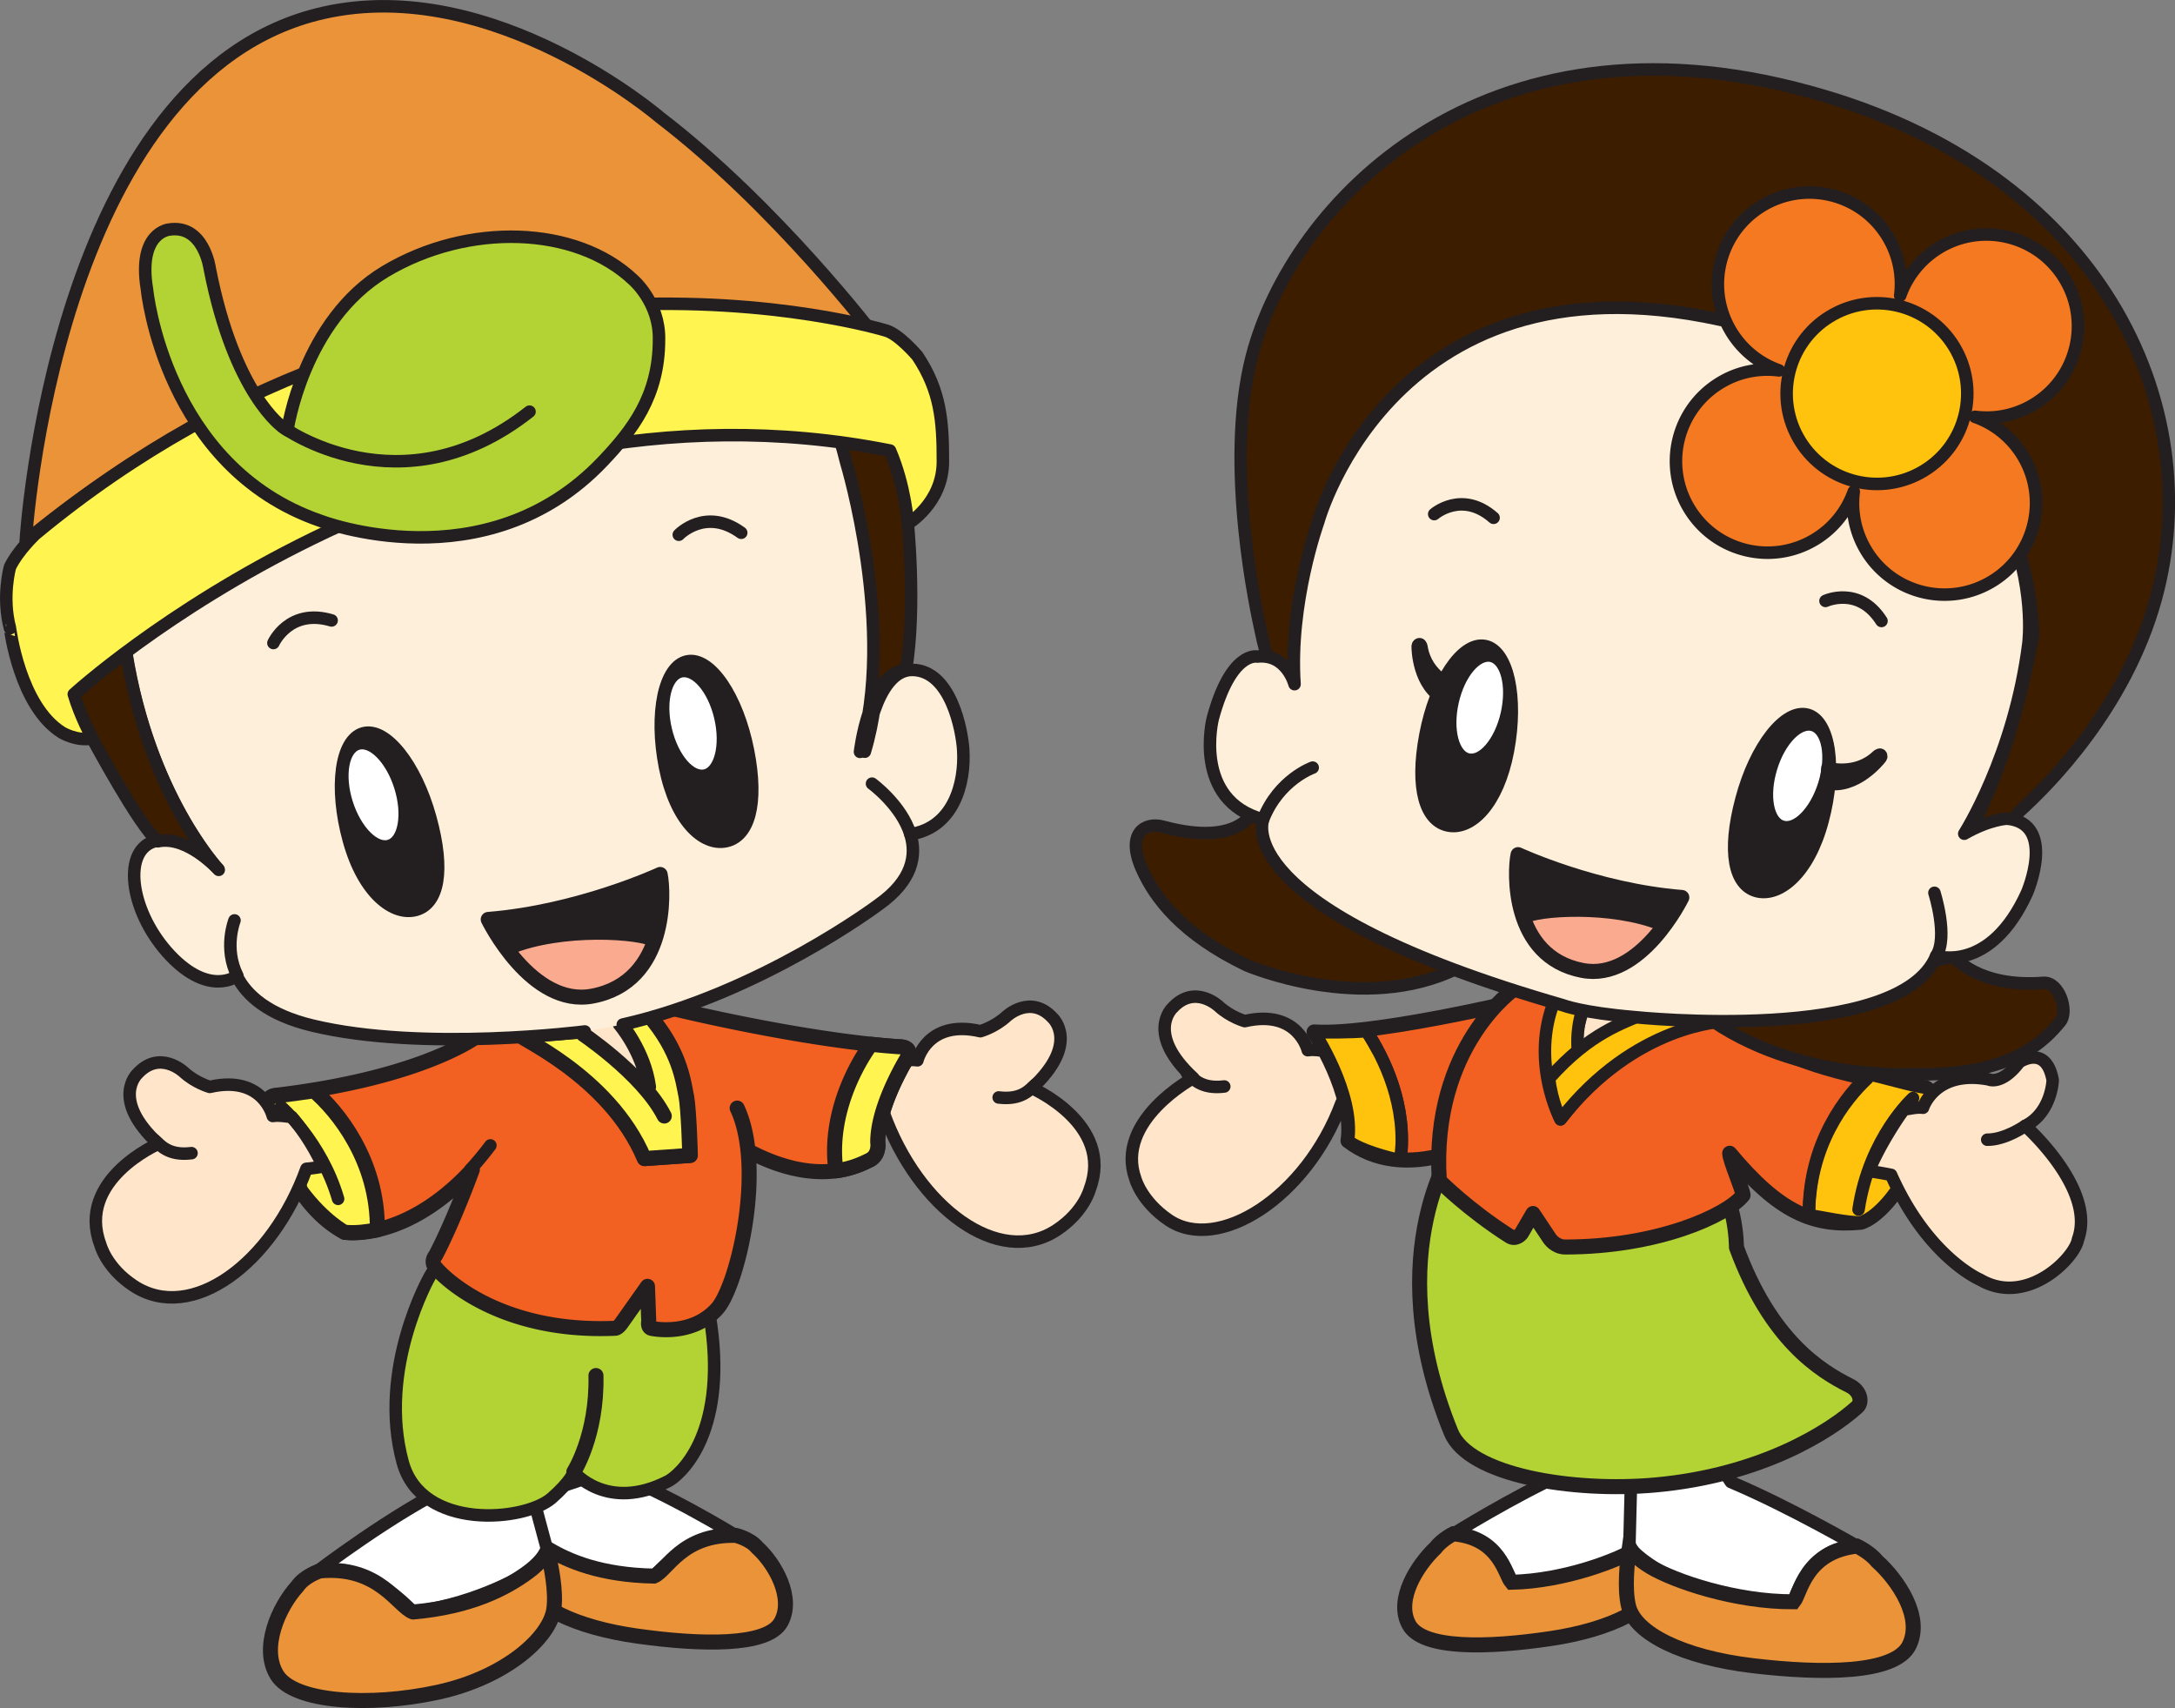 <svg xmlns="http://www.w3.org/2000/svg" xml:space="preserve" width="600" height="471.138" viewBox="0 0 600 471.138"><rect x="0" y="0" width="600" height="471.138" fill="#808080" stroke="none"/><defs><radialGradient id="a" cx="0" cy="0" r="1" fx="0" fy="0" gradientTransform="matrix(7.787 0 0 -7.787 207.897 332.083)" gradientUnits="userSpaceOnUse" spreadMethod="pad"><stop offset="0" style="stop-opacity:1;stop-color:#fff"/><stop offset="0.042" style="stop-opacity:1;stop-color:#fff"/><stop offset="0.7" style="stop-opacity:1;stop-color:#fff"/><stop offset="1" style="stop-opacity:0;stop-color:#fff"/></radialGradient><radialGradient id="h" cx="0" cy="0" r="1" fx="0" fy="0" gradientTransform="matrix(7.787 0 0 -7.787 207.897 332.083)" gradientUnits="userSpaceOnUse" spreadMethod="pad"><stop offset="0" style="stop-opacity:1;stop-color:#fac6ca"/><stop offset="0.042" style="stop-opacity:1;stop-color:#fac6ca"/><stop offset="0.7" style="stop-opacity:1;stop-color:#fac6ca"/><stop offset="1" style="stop-opacity:1;stop-color:#ffe6cb"/></radialGradient><radialGradient id="b" cx="0" cy="0" r="1" fx="0" fy="0" gradientTransform="matrix(7.788 0 0 -7.788 276.066 345.147)" gradientUnits="userSpaceOnUse" spreadMethod="pad"><stop offset="0" style="stop-opacity:1;stop-color:#fff"/><stop offset="0.042" style="stop-opacity:1;stop-color:#fff"/><stop offset="0.7" style="stop-opacity:1;stop-color:#fff"/><stop offset="1" style="stop-opacity:0;stop-color:#fff"/></radialGradient><radialGradient id="k" cx="0" cy="0" r="1" fx="0" fy="0" gradientTransform="matrix(7.788 0 0 -7.788 276.066 345.147)" gradientUnits="userSpaceOnUse" spreadMethod="pad"><stop offset="0" style="stop-opacity:1;stop-color:#fac6ca"/><stop offset="0.042" style="stop-opacity:1;stop-color:#fac6ca"/><stop offset="0.7" style="stop-opacity:1;stop-color:#fac6ca"/><stop offset="1" style="stop-opacity:1;stop-color:#ffe6cb"/></radialGradient><radialGradient id="c" cx="0" cy="0" r="1" fx="0" fy="0" gradientTransform="scale(7.417 -7.417) rotate(28.151 116.825 69.544)" gradientUnits="userSpaceOnUse" spreadMethod="pad"><stop offset="0" style="stop-opacity:1;stop-color:#fff"/><stop offset="0.042" style="stop-opacity:1;stop-color:#fff"/><stop offset="0.7" style="stop-opacity:1;stop-color:#fff"/><stop offset="1" style="stop-opacity:0;stop-color:#fff"/></radialGradient><radialGradient id="o" cx="0" cy="0" r="1" fx="0" fy="0" gradientTransform="scale(7.417 -7.417) rotate(28.151 116.825 69.544)" gradientUnits="userSpaceOnUse" spreadMethod="pad"><stop offset="0" style="stop-opacity:1;stop-color:#fac6ca"/><stop offset="0.042" style="stop-opacity:1;stop-color:#fac6ca"/><stop offset="0.7" style="stop-opacity:1;stop-color:#fac6ca"/><stop offset="1" style="stop-opacity:1;stop-color:#ffe6cb"/></radialGradient><radialGradient id="d" cx="0" cy="0" r="1" fx="0" fy="0" gradientTransform="scale(7.417 -7.417) rotate(28.151 118.027 88.545)" gradientUnits="userSpaceOnUse" spreadMethod="pad"><stop offset="0" style="stop-opacity:1;stop-color:#fff"/><stop offset="0.042" style="stop-opacity:1;stop-color:#fff"/><stop offset="0.7" style="stop-opacity:1;stop-color:#fff"/><stop offset="1" style="stop-opacity:0;stop-color:#fff"/></radialGradient><radialGradient id="r" cx="0" cy="0" r="1" fx="0" fy="0" gradientTransform="scale(7.417 -7.417) rotate(28.151 118.027 88.545)" gradientUnits="userSpaceOnUse" spreadMethod="pad"><stop offset="0" style="stop-opacity:1;stop-color:#fac6ca"/><stop offset="0.042" style="stop-opacity:1;stop-color:#fac6ca"/><stop offset="0.7" style="stop-opacity:1;stop-color:#fac6ca"/><stop offset="1" style="stop-opacity:1;stop-color:#ffe6cb"/></radialGradient><clipPath id="e" clipPathUnits="userSpaceOnUse"><path d="M0 841.89h595.28V0H0Z"/></clipPath><clipPath id="f" clipPathUnits="userSpaceOnUse"><path d="M200.11 332.085a7.786 7.786 0 0 1 7.786-7.79 7.788 7.788 0 0 1 7.787 7.79 7.787 7.787 0 0 1-7.787 7.786 7.785 7.785 0 0 1-7.786-7.786"/></clipPath><clipPath id="i" clipPathUnits="userSpaceOnUse"><path d="M268.278 345.147a7.786 7.786 0 0 1 7.787-7.787 7.788 7.788 0 1 1 0 15.575 7.788 7.788 0 0 1-7.787-7.788"/></clipPath><clipPath id="l" clipPathUnits="userSpaceOnUse"><path d="M0 841.89h595.28V0H0Z"/></clipPath><clipPath id="m" clipPathUnits="userSpaceOnUse"><path d="M339.306 351.281a7.42 7.42 0 0 1 3.042-10.04 7.417 7.417 0 0 1 10.038 3.04 7.42 7.42 0 0 1-3.039 10.039 7.365 7.365 0 0 1-3.493.879 7.422 7.422 0 0 1-6.548-3.918"/></clipPath><clipPath id="p" clipPathUnits="userSpaceOnUse"><path d="M406.864 338.824a7.418 7.418 0 0 1 3.04-10.04 7.418 7.418 0 0 1 6.998 13.081 7.42 7.42 0 0 1-10.038-3.041"/></clipPath><clipPath id="s" clipPathUnits="userSpaceOnUse"><path d="M0 841.89h595.28V0H0Z"/></clipPath><mask id="g" width="1" height="1" x="0" y="0" maskUnits="userSpaceOnUse"><path d="M-32768 32767h65535v-65535h-65535Z" style="fill:url(#a);stroke:none"/></mask><mask id="j" width="1" height="1" x="0" y="0" maskUnits="userSpaceOnUse"><path d="M-32768 32767h65535v-65535h-65535Z" style="fill:url(#b);stroke:none"/></mask><mask id="n" width="1" height="1" x="0" y="0" maskUnits="userSpaceOnUse"><path d="M-32768 32767h65535v-65535h-65535Z" style="fill:url(#c);stroke:none"/></mask><mask id="q" width="1" height="1" x="0" y="0" maskUnits="userSpaceOnUse"><path d="M-32768 32767h65535v-65535h-65535Z" style="fill:url(#d);stroke:none"/></mask></defs><g clip-path="url(#e)" transform="matrix(2.072 0 0 -2.072 -343.87 948.668)"><path d="M0 0c6.429 5.937 2.79 9.313 2.79 9.313-2.968 3.271-6.174.237-6.174.237-1.577-1.449-3.472-1.973-3.472-1.973-7.069 1.626-8.382-3.874-8.382-3.874-.912.132-1.478-.038-2.53-.12-.868-1.016-2.652-3.31-4.17-6.596 1.518-.281 2.218-.311 2.218-.311 4.529-12.575 15.299-20.661 23.017-15.571 3.656 2.41 4.42 5.466 4.42 5.466C10.971-4.774 0 0 0 0" style="fill:#ffe6cb;fill-opacity:1;fill-rule:nonzero;stroke:none" transform="translate(303.343 312.997)"/><path d="M0 0c6.429 5.937 2.79 9.313 2.79 9.313-2.968 3.271-6.174.237-6.174.237-1.577-1.449-3.472-1.973-3.472-1.973-7.069 1.626-8.382-3.874-8.382-3.874-.912.132-1.478-.038-2.53-.12-.868-1.016-2.652-3.31-4.17-6.596 1.518-.281 2.218-.311 2.218-.311 4.529-12.575 15.299-20.661 23.017-15.571 3.656 2.41 4.42 5.466 4.42 5.466C10.971-4.774 0 0 0 0Z" style="fill:none;stroke:#231f20;stroke-width:1.666;stroke-linecap:round;stroke-linejoin:round;stroke-miterlimit:4;stroke-dasharray:none;stroke-opacity:1" transform="translate(303.343 312.997)"/><path d="M0 0c-.752-.615-1.781-2.168-4.952-1.773" style="fill:none;stroke:#231f20;stroke-width:1.666;stroke-linecap:round;stroke-linejoin:round;stroke-miterlimit:4;stroke-dasharray:none;stroke-opacity:1" transform="translate(303.874 313.527)"/><path d="M0 0s8.345-4.863 13.334-9.021c4.991-4.153-2.57 10.761-2.57 10.761" style="fill:#ffe6cb;fill-opacity:1;fill-rule:nonzero;stroke:#231f20;stroke-width:1.666;stroke-linecap:round;stroke-linejoin:round;stroke-miterlimit:4;stroke-dasharray:none;stroke-opacity:1" transform="translate(239.837 320.56)"/><path d="m0 0-.058-5.845s7.018-5.764 15.835-4.905c0 0 5.262 5.99 10.9 5.42 0 0-9.452 5.822-17.008 8.602z" style="fill:#fff;fill-opacity:1;fill-rule:nonzero;stroke:none" transform="translate(237.243 258.787)"/><path d="m0 0-.058-5.845s7.018-5.764 15.835-4.905c0 0 5.262 5.99 10.9 5.42 0 0-9.452 5.822-17.008 8.602z" style="fill:none;stroke:#231f20;stroke-width:1.666;stroke-linecap:round;stroke-linejoin:round;stroke-miterlimit:4;stroke-dasharray:none;stroke-opacity:1" transform="translate(237.243 258.787)"/><path d="M0 0c-.939 1.148-2.833 1.598-2.833 1.598-7.186.182-9.145-4.704-10.9-5.42-7.062.138-11.37 1.972-14.158 3.65-1.375.824-2.121 1.607-2.523 2.34-.349-1.846-.737-4.725-.301-6.744.692-3.187 6.458-6.08 14.837-7.243 8.382-1.168 17.234-1.39 19.051 1.84C4.991-6.751 2.393-2.153 0 0" style="fill:#eb9339;fill-opacity:1;fill-rule:nonzero;stroke:none" transform="translate(266.753 251.859)"/><path d="M0 0c-.939 1.148-2.833 1.598-2.833 1.598-7.186.182-9.145-4.704-10.9-5.42-7.062.138-11.37 1.972-14.158 3.65-1.375.824-2.121 1.607-2.523 2.34-.349-1.846-.737-4.725-.301-6.744.692-3.187 6.458-6.08 14.837-7.243 8.382-1.168 17.234-1.39 19.051 1.84C4.991-6.751 2.393-2.153 0 0Z" style="fill:none;stroke:#231f20;stroke-width:1.999;stroke-linecap:butt;stroke-linejoin:miter;stroke-miterlimit:10;stroke-dasharray:none;stroke-opacity:1" transform="translate(266.753 251.859)"/><path d="m0 0 1.607-5.991-2.656-2.625s-6.079-4.029-15.286-5.298c0 0-6.61 7.453-13.021 5.23 0 0 10.372 7.956 18.46 11.751z" style="fill:#fff;fill-opacity:1;fill-rule:nonzero;stroke:none" transform="translate(237.298 257.17)"/><path d="m0 0 1.607-5.991-2.656-2.625s-6.079-4.029-15.286-5.298c0 0-6.61 7.453-13.021 5.23 0 0 10.372 7.956 18.46 11.751z" style="fill:none;stroke:#231f20;stroke-width:1.666;stroke-linecap:round;stroke-linejoin:round;stroke-miterlimit:4;stroke-dasharray:none;stroke-opacity:1" transform="translate(237.298 257.17)"/><path d="M0 0c.944 1.4 2.988 2.064 2.988 2.064 7.895.753 10.435-4.768 12.424-5.469 7.76.691 12.349 3.142 15.286 5.298 1.448 1.061 2.205 2.023 2.588 2.905.528-2.115 1.184-5.428.863-7.799-.503-3.749-6.336-9.107-15.461-11.086C9.564-16.066-.444-15.426-2.7-11.815-4.957-8.205-2.457-2.681 0 0" style="fill:#eb9339;fill-opacity:1;fill-rule:nonzero;stroke:none" transform="translate(205.551 246.66)"/><path d="M0 0c.944 1.4 2.988 2.064 2.988 2.064 7.895.753 10.435-4.768 12.424-5.469 7.76.691 12.349 3.142 15.286 5.298 1.448 1.061 2.205 2.023 2.588 2.905.528-2.115 1.184-5.428.863-7.799-.503-3.749-6.336-9.107-15.461-11.086C9.564-16.066-.444-15.426-2.7-11.815-4.957-8.205-2.457-2.681 0 0Z" style="fill:none;stroke:#231f20;stroke-width:1.999;stroke-linecap:butt;stroke-linejoin:round;stroke-miterlimit:10;stroke-dasharray:none;stroke-opacity:1" transform="translate(205.551 246.66)"/><path d="M0 0c-8.121-4.168-12.55 1.245-12.55 1.245s-.423-1.298-2.955-3.497c-3.556-3.086-17.331-4.381-19.829 4.798-3.393 12.462 3.6 24.702 3.6 24.702 1.403 2.651 3.259 2.768 3.259 2.768l4.213.976 27.152-.216s2.048-4.245 2.841-9.956C7.798 5.961 1.395.716 0 0" style="fill:#b3d334;fill-opacity:1;fill-rule:nonzero;stroke:none" transform="translate(254.905 260.66)"/><path d="M0 0c-8.121-4.168-12.55 1.245-12.55 1.245s-.423-1.298-2.955-3.497c-3.556-3.086-17.331-4.381-19.829 4.798-3.393 12.462 3.6 24.702 3.6 24.702 1.403 2.651 3.259 2.768 3.259 2.768l4.213.976 27.152-.216s2.048-4.245 2.841-9.956C7.798 5.961 1.395.716 0 0Z" style="fill:none;stroke:#231f20;stroke-width:1.666;stroke-linecap:round;stroke-linejoin:round;stroke-miterlimit:4;stroke-dasharray:none;stroke-opacity:1" transform="translate(254.905 260.66)"/><path d="M0 0c3.758-7.986.054-23.67-2.666-26.705-3.248-3.625-8.245-2.729-8.719-2.626-.584.126-.388.954-.388.954l-.167 4.648-3.474-4.913c-.517-.728-.849-.672-.849-.672-16.178-.7-23.639 7.586-24.065 8.324-.422.736.194 1.402.194 1.402 2.483 4.757 4.877 11.397 4.877 11.395-8.969-9.72-17.006-8.339-17.006-8.339-8.064 4.262-10.41 16.493-10.41 16.493-.112 1.795 1.412 1.757 1.412 1.757 19.821 2.383 26.845 7.997 26.845 7.997a86.726 86.726 0 0 1 5.671-.013c-1.089-.004 11.731-5.173 16.453-16.432l5.125.357.19.013.355.024.386.027s-.149 6.173-.531 8.027c-.378 1.852-.846 5.896-4.941 10.632l.01-.039a60.66 60.66 0 0 1 2.792 1.025s17.24-4.262 30.463-5.171c0 0 1.993.083 1.019-1.586-.973-1.672-3.869-6.876-3.861-11.121 0 0 .304-1.731-1.148-2.412-1.454-.68-6.717-3.593-15.829 1.118" style="fill:#f26122;fill-opacity:1;fill-rule:nonzero;stroke:#231f20;stroke-width:1.999;stroke-linecap:round;stroke-linejoin:round;stroke-miterlimit:10;stroke-dasharray:none;stroke-opacity:1" transform="translate(264.106 310.34)"/><path d="M0 0s-2.836 1.476-5.795 5.458l-4.53 10.395c-.416 1.873.72 2.246.72 2.246 1.967.228 3.804.47 5.517.734C-1.035 16.225 4.466 9.606 4.355.325 2.818.048 1.563-.139 0 0" style="fill:#fff450;fill-opacity:1;fill-rule:nonzero;stroke:none" transform="translate(211.844 293.807)"/><path d="M0 0s-2.836 1.476-5.795 5.458l-4.53 10.395c-.416 1.873.72 2.246.72 2.246 1.967.228 3.804.47 5.517.734C-1.035 16.225 4.466 9.606 4.355.325 2.818.048 1.563-.139 0 0Z" style="fill:none;stroke:#231f20;stroke-width:1.999;stroke-linecap:round;stroke-linejoin:round;stroke-miterlimit:4;stroke-dasharray:none;stroke-opacity:1" transform="translate(211.844 293.807)"/><path d="M0 0c-2.481-3.454-5.648-9.932-4.652-16.845 2.276.301 3.744 1.082 4.411 1.394 1.452.678 1.147 2.413 1.147 2.413C.899-8.794 3.795-3.591 4.769-1.921c.973 1.673-1.02 1.59-1.02 1.59A99.605 99.605 0 0 0 0 0" style="fill:#fff450;fill-opacity:1;fill-rule:nonzero;stroke:none" transform="translate(281.914 318.834)"/><path d="M0 0c-2.481-3.454-5.648-9.932-4.652-16.845 2.276.301 3.744 1.082 4.411 1.394 1.452.678 1.147 2.413 1.147 2.413C.899-8.794 3.795-3.591 4.769-1.921c.973 1.673-1.02 1.59-1.02 1.59A99.605 99.605 0 0 0 0 0Z" style="fill:none;stroke:#231f20;stroke-width:1.999;stroke-linecap:round;stroke-linejoin:round;stroke-miterlimit:4;stroke-dasharray:none;stroke-opacity:1" transform="translate(281.914 318.834)"/><path d="M0 0c-.626 4.728-3.788 8.405-3.788 8.405C-2.477 8.658.018 9.541.018 9.541 4.11 4.804 4.578.76 4.961-1.092c.379-1.855.53-8.028.53-8.028l-.387-.025-.354-.026-.189-.011-5.126-.359C-5.29 1.717-18.109 6.865-17.018 6.87c1.088.003 7.761.524 7.761.524S-.828 1.859 2.097-3.879" style="fill:#fff450;fill-opacity:1;fill-rule:nonzero;stroke:#231f20;stroke-width:1.999;stroke-linecap:round;stroke-linejoin:round;stroke-miterlimit:4;stroke-dasharray:none;stroke-opacity:1" transform="translate(252.305 313.16)"/><path d="M0 0c-6.429 5.937-2.791 9.313-2.791 9.313 2.97 3.271 6.176.237 6.176.237 1.578-1.448 3.47-1.973 3.47-1.973 7.069 1.627 8.382-3.872 8.382-3.872.913.132 1.48-.04 2.53-.122.87-1.016 2.654-3.309 4.17-6.597-1.516-.279-2.217-.311-2.217-.311-4.527-12.573-15.299-20.66-23.017-15.57-3.657 2.411-4.42 5.466-4.42 5.466C-10.97-4.774 0 0 0 0" style="fill:#ffe6cb;fill-opacity:1;fill-rule:nonzero;stroke:none" transform="translate(187.037 305.582)"/><path d="M0 0c-6.429 5.937-2.791 9.313-2.791 9.313 2.97 3.271 6.176.237 6.176.237 1.578-1.448 3.47-1.973 3.47-1.973 7.069 1.627 8.382-3.872 8.382-3.872.913.132 1.48-.04 2.53-.122.87-1.016 2.654-3.309 4.17-6.597-1.516-.279-2.217-.311-2.217-.311-4.527-12.573-15.299-20.66-23.017-15.57-3.657 2.411-4.42 5.466-4.42 5.466C-10.97-4.774 0 0 0 0Z" style="fill:none;stroke:#231f20;stroke-width:1.666;stroke-linecap:round;stroke-linejoin:round;stroke-miterlimit:4;stroke-dasharray:none;stroke-opacity:1" transform="translate(187.037 305.582)"/><path d="M0 0c.751-.614 1.78-2.168 4.952-1.772" style="fill:none;stroke:#231f20;stroke-width:1.666;stroke-linecap:round;stroke-linejoin:round;stroke-miterlimit:4;stroke-dasharray:none;stroke-opacity:1" transform="translate(186.506 306.112)"/><path d="M0 0s5.38-4.655 7.609-12.282" style="fill:none;stroke:#231f20;stroke-width:1.666;stroke-linecap:round;stroke-linejoin:round;stroke-miterlimit:10;stroke-dasharray:none;stroke-opacity:1" transform="translate(203.364 310.54)"/><path d="M0 0s3.132 4.877 2.95 12.831" style="fill:#f47920;fill-opacity:1;fill-rule:nonzero;stroke:#231f20;stroke-width:1.999;stroke-linecap:round;stroke-linejoin:round;stroke-miterlimit:10;stroke-dasharray:none;stroke-opacity:1" transform="translate(242.355 261.905)"/><path d="M0 0a44.044 44.044 0 0 0-2.669-3.223" style="fill:#ffc20d;fill-opacity:1;fill-rule:nonzero;stroke:#231f20;stroke-width:1.666;stroke-linecap:round;stroke-linejoin:round;stroke-miterlimit:4;stroke-dasharray:none;stroke-opacity:1" transform="translate(231.249 305.369)"/><path d="M0 0c18.271 4.119 34.074 15.974 34.074 15.974 4.512 3.201 5.08 6.551 4.217 9.362 5.721.861 7.321 6.735 7.032 11.258-.166 2.586-1.636 10.512-6.73 10.616-5.095.104-6.368-10.888-6.368-10.888 4.914 16.229-1.83 38.504-1.83 38.504-9.412 37.414-35.738 34.279-56.783 30.186-21.046-4.093-42.633-29.682-40.308-51.431 2.327-21.743 12.841-32.884 12.841-32.884s-4.59 5.136-8.733 3.621c-4.151-1.509-2.861-9.64 2.352-15.14 5.219-5.498 8.853-2.727 8.853-2.727 1.298-2.582 4.157-5.162 10.072-6.586 14.771-3.553 36.26-.786 36.26-.786" style="fill:#feefda;fill-opacity:1;fill-rule:nonzero;stroke:#231f20;stroke-width:1.666;stroke-linecap:round;stroke-linejoin:round;stroke-miterlimit:4;stroke-dasharray:none;stroke-opacity:1" transform="translate(248.876 321.46)"/><path d="M0 0s3.92-2.854 5.108-6.735" style="fill:#ffe6cb;fill-opacity:1;fill-rule:nonzero;stroke:#231f20;stroke-width:1.666;stroke-linecap:round;stroke-linejoin:round;stroke-miterlimit:4;stroke-dasharray:none;stroke-opacity:1" transform="translate(282.058 353.53)"/><path d="M0 0c-3.043-.609-6.664 2.719-8.09 9.882-1.407 7.157-.079 13.453 2.972 14.065 3.049.608 6.668-4.707 8.08-11.861C4.374 4.925 3.054.61 0 0" style="fill:#231f20;fill-opacity:1;fill-rule:nonzero;stroke:none" transform="translate(262.584 345.862)"/><path d="M0 0c-3.043-.609-6.664 2.719-8.09 9.882-1.407 7.157-.079 13.453 2.972 14.065 3.049.608 6.668-4.707 8.08-11.861C4.374 4.925 3.054.61 0 0Z" style="fill:none;stroke:#231f20;stroke-width:1.666;stroke-linecap:round;stroke-linejoin:round;stroke-miterlimit:4;stroke-dasharray:none;stroke-opacity:1" transform="translate(262.584 345.862)"/><path d="M0 0c-2.011-.471-4.364 2.242-5.267 6.064-.91 3.847-.01 7.326 1.985 7.796 2.012.467 4.376-2.234 5.277-6.074C2.899 3.954 1.995.472 0 0" style="fill:#fff;fill-opacity:1;fill-rule:nonzero;stroke:none" transform="translate(259.868 354.615)"/><path d="M0 0c-2.011-.471-4.364 2.242-5.267 6.064-.91 3.847-.01 7.326 1.985 7.796 2.012.467 4.376-2.234 5.277-6.074C2.899 3.954 1.995.472 0 0Z" style="fill:none;stroke:#231f20;stroke-width:1.666;stroke-linecap:round;stroke-linejoin:round;stroke-miterlimit:4;stroke-dasharray:none;stroke-opacity:1" transform="translate(259.868 354.615)"/><path d="M0 0c-2.995-.832-6.999 2.213-8.938 9.248-1.952 7.033-1.091 13.412 1.907 14.254 2.999.836 7.001-4.191 8.935-11.227C3.85 5.233 2.997.842 0 0" style="fill:#231f20;fill-opacity:1;fill-rule:nonzero;stroke:none" transform="translate(221.347 336.727)"/><path d="M0 0c-2.995-.832-6.999 2.213-8.938 9.248-1.952 7.033-1.091 13.412 1.907 14.254 2.999.836 7.001-4.191 8.935-11.227C3.85 5.233 2.997.842 0 0Z" style="fill:none;stroke:#231f20;stroke-width:1.666;stroke-linecap:round;stroke-linejoin:round;stroke-miterlimit:4;stroke-dasharray:none;stroke-opacity:1" transform="translate(221.347 336.727)"/><path d="M0 0c-1.961-.622-4.515 1.915-5.705 5.655-1.184 3.752-.544 7.3 1.421 7.923 1.964.631 4.516-1.915 5.698-5.664C2.601 4.159 1.967.61 0 0" style="fill:#fff;fill-opacity:1;fill-rule:nonzero;stroke:none" transform="translate(217.834 345.254)"/><path d="M0 0c-1.961-.622-4.515 1.915-5.705 5.655-1.184 3.752-.544 7.3 1.421 7.923 1.964.631 4.516-1.915 5.698-5.664C2.601 4.159 1.967.61 0 0Z" style="fill:none;stroke:#231f20;stroke-width:1.666;stroke-linecap:round;stroke-linejoin:round;stroke-miterlimit:4;stroke-dasharray:none;stroke-opacity:1" transform="translate(217.834 345.254)"/><path d="M0 0s-.247 4.33-2.315 9.145c0 0-4.332.802-6.5 1.095l-.051-.014c.251-.873.492-1.769.723-2.688 0 0 6.742-22.276 1.831-38.507 0 0 1.215 10.51 6.031 10.881l.087-.002C1.228-11.555 0 0 0 0" style="fill:#3d1d00;fill-opacity:1;fill-rule:nonzero;stroke:#231f20;stroke-width:1.666;stroke-linecap:round;stroke-linejoin:round;stroke-miterlimit:4;stroke-dasharray:none;stroke-opacity:1" transform="translate(286.77 388.729)"/><path d="M0 0c-2.413 1.904-8.684 13.6-8.684 13.6s-1.604 2.919-2.471 5.879c0 0 2.448 2.331 6.943 5.649C-1.138 5.983 8.102-3.803 8.102-3.803S3.97.823 0 0" style="fill:#3d1d00;fill-opacity:1;fill-rule:nonzero;stroke:none" transform="translate(186.98 345.856)"/><path d="M0 0c-2.413 1.904-8.684 13.6-8.684 13.6s-1.604 2.919-2.471 5.879c0 0 2.448 2.331 6.943 5.649C-1.138 5.983 8.102-3.803 8.102-3.803S3.97.823 0 0Z" style="fill:none;stroke:#231f20;stroke-width:1.666;stroke-linecap:round;stroke-linejoin:round;stroke-miterlimit:4;stroke-dasharray:none;stroke-opacity:1" transform="translate(186.98 345.856)"/><path d="M0 0s2.101 4.693 7.75 3.008" style="fill:none;stroke:#231f20;stroke-width:1.666;stroke-linecap:round;stroke-linejoin:round;stroke-miterlimit:4;stroke-dasharray:none;stroke-opacity:1" transform="translate(202.361 372.25)"/><path d="M0 0s3.544 3.729 8.311.264" style="fill:none;stroke:#231f20;stroke-width:1.666;stroke-linecap:round;stroke-linejoin:round;stroke-miterlimit:4;stroke-dasharray:none;stroke-opacity:1" transform="translate(256.334 386.664)"/></g><g clip-path="url(#f)" transform="matrix(2.072 0 0 -2.072 -343.87 948.668)"><g mask="url(#g)"><path d="M200.11 332.085a7.786 7.786 0 0 1 7.786-7.79 7.788 7.788 0 0 1 7.787 7.79 7.787 7.787 0 0 1-7.787 7.786 7.785 7.785 0 0 1-7.786-7.786" style="fill:url(#h);stroke:none"/></g></g><g clip-path="url(#i)" transform="matrix(2.072 0 0 -2.072 -343.87 948.668)"><g mask="url(#j)"><path d="M268.278 345.147a7.786 7.786 0 0 1 7.787-7.787 7.788 7.788 0 1 1 0 15.575 7.788 7.788 0 0 1-7.787-7.788" style="fill:url(#k);stroke:none"/></g></g><g clip-path="url(#l)" transform="matrix(2.072 0 0 -2.072 -343.87 948.668)"><path d="M0 0c-35.98-8.102-39.661-70.289-39.661-70.289C14.822-25.17 73.532-43.186 73.532-43.186S60.32-25.824 44.736-13.898C44.736-13.898 22.622 5.095 0 0" style="fill:#eb9339;fill-opacity:1;fill-rule:nonzero;stroke:none" transform="translate(209.05 456.147)"/><path d="M0 0c-35.98-8.102-39.661-70.289-39.661-70.289C14.822-25.17 73.532-43.186 73.532-43.186S60.32-25.824 44.736-13.898C44.736-13.898 22.622 5.095 0 0z" style="fill:none;stroke:#231f20;stroke-width:1.666;stroke-linecap:round;stroke-linejoin:round;stroke-miterlimit:10;stroke-dasharray:none;stroke-opacity:1" transform="translate(209.05 456.147)"/><path d="M0 0s1.987-1.195 4.036-.762c0 0-1.605 2.922-2.469 5.877 0 0 48.513 44.428 108.669 32.438 2.068-4.815 2.372-9.756 2.372-9.756s4.653 2.767 4.667 8.259c.013 5.496-.332 9.486-3.388 14.085 0 0-2.483 2.945-4.234 3.4 0 0-58.71 18.014-113.193-27.105 0 0-2.287-2.137-3.383-4.369 0 0-1.123-3.954 0-8.176C-6.923 13.891-5.661 3.51 0 0" style="fill:#fff450;fill-opacity:1;fill-rule:nonzero;stroke:#231f20;stroke-width:1.666;stroke-linecap:round;stroke-linejoin:round;stroke-miterlimit:4;stroke-dasharray:none;stroke-opacity:1" transform="translate(174.219 360.32)"/><path d="M0 0c-1.925 2.409-3.025 4.674-3.025 4.674 12.088.967 22.892 5.986 22.892 5.986.28-1.263.58-5.706-1.065-9.658C17.272 2.068 6.835 2.855 0 0" style="fill:#231f20;fill-opacity:1;fill-rule:nonzero;stroke:none" transform="translate(233.987 330.78)"/><path d="M0 0c-1.925 2.409-3.025 4.674-3.025 4.674 12.088.967 22.892 5.986 22.892 5.986.28-1.263.58-5.706-1.065-9.658C17.272 2.068 6.835 2.855 0 0Z" style="fill:none;stroke:#231f20;stroke-width:.522;stroke-linecap:round;stroke-linejoin:round;stroke-miterlimit:4;stroke-dasharray:none;stroke-opacity:1" transform="translate(233.987 330.78)"/><path d="M0 0c-1.004-2.58-3.826-5.623-7.92-6.526-3.219-.71-8.413 2.007-10.884 5.524C-11.964 1.853-1.521 1.066 0 0" style="fill:#f9aa8f;fill-opacity:1;fill-rule:nonzero;stroke:none" transform="translate(252.79 331.782)"/><path d="M0 0s-10.807-5.02-22.892-5.986c0 0 5.721-11.781 13.909-10.199C1.058-14.246.49-2.217 0 0Z" style="fill:none;stroke:#231f20;stroke-width:1.999;stroke-linecap:round;stroke-linejoin:round;stroke-miterlimit:4;stroke-dasharray:none;stroke-opacity:1" transform="translate(253.853 341.44)"/><path d="M0 0c-.245.121-.36.269-.606.404 0 0-6.454 4.273-9.747 21.169 0 0-.799 5.872-5.416 5.138 0 0-4.197-.367-2.928-7.975 0 0 2.298-23.625 23.057-30.783 0 0 22.028-8.543 37.654 7.935 3.868 4.081 7.458 8.62 7.458 16.186.094 4.927-3.433 7.945-3.433 7.945-7.617 7.218-22.001 7.67-32.982 1.131C2.075 14.611 0 0 0 0" style="fill:#b3d334;fill-opacity:1;fill-rule:nonzero;stroke:none" transform="translate(204.228 400.577)"/><path d="M0 0c-.245.121-.36.269-.606.404 0 0-6.454 4.273-9.747 21.169 0 0-.799 5.872-5.416 5.138 0 0-4.197-.367-2.928-7.975 0 0 2.298-23.625 23.057-30.783 0 0 22.028-8.543 37.654 7.935 3.868 4.081 7.458 8.62 7.458 16.186.094 4.927-3.433 7.945-3.433 7.945-7.617 7.218-22.001 7.67-32.982 1.131C2.075 14.611 0 0 0 0Z" style="fill:none;stroke:#231f20;stroke-width:1.666;stroke-linecap:round;stroke-linejoin:round;stroke-miterlimit:4;stroke-dasharray:none;stroke-opacity:1" transform="translate(204.228 400.577)"/><path d="M0 0c-17.176-13.535-32.837-2.068-32.837-2.068" style="fill:none;stroke:#231f20;stroke-width:1.666;stroke-linecap:round;stroke-linejoin:round;stroke-miterlimit:4;stroke-dasharray:none;stroke-opacity:1" transform="translate(236.459 403.05)"/><path d="M0 0s-1.469-3.688.387-7.37" style="fill:#ffe6cb;fill-opacity:1;fill-rule:nonzero;stroke:#231f20;stroke-width:1.666;stroke-linecap:round;stroke-linejoin:round;stroke-miterlimit:4;stroke-dasharray:none;stroke-opacity:1" transform="translate(197.18 335.324)"/><path d="m0 0 9.219-3.911-.615-9.144s-9.631-7.127-18.43-5.888c0 0-2.878 6.478-7.767 6.446 0 0 7.826 4.895 14.868 8.104z" style="fill:#fff;fill-opacity:1;fill-rule:nonzero;stroke:none" transform="translate(377.038 266.158)"/><path d="m0 0 9.219-3.911-.615-9.144s-9.631-7.127-18.43-5.888c0 0-2.878 6.478-7.767 6.446 0 0 7.826 4.895 14.868 8.104z" style="fill:none;stroke:#231f20;stroke-width:1.666;stroke-linecap:round;stroke-linejoin:round;stroke-miterlimit:4;stroke-dasharray:none;stroke-opacity:1" transform="translate(377.038 266.158)"/><path d="M0 0c.925 1.195 2.402 1.917 2.402 1.917 6.221-.524 6.902-5.451 7.767-6.446 6.974.155 14.232 2.894 16.981 4.644 1.356.865 2.094 1.678 2.487 2.443.346-1.922.735-4.921.308-7.021-.674-3.318-6.366-6.346-14.638-7.569-8.272-1.226-17.014-1.478-18.816 1.883C-5.309-6.789-2.354-2.248 0 0" style="fill:#eb9339;fill-opacity:1;fill-rule:nonzero;stroke:none" transform="translate(357.043 251.744)"/><path d="M0 0c.925 1.195 2.402 1.917 2.402 1.917 6.221-.524 6.902-5.451 7.767-6.446 6.974.155 14.232 2.894 16.981 4.644 1.356.865 2.094 1.678 2.487 2.443.346-1.922.735-4.921.308-7.021-.674-3.318-6.366-6.346-14.638-7.569-8.272-1.226-17.014-1.478-18.816 1.883C-5.309-6.789-2.354-2.248 0 0Z" style="fill:none;stroke:#231f20;stroke-width:1.999;stroke-linecap:butt;stroke-linejoin:miter;stroke-miterlimit:10;stroke-dasharray:none;stroke-opacity:1" transform="translate(357.043 251.744)"/><path d="M0 0s-1.04-2.823-1.651-6.108L-3.08-7.357s.774 3.556 2.093 7.46z" style="fill:#231f20;fill-opacity:1;fill-rule:nonzero;stroke:none" transform="translate(392.225 264.445)"/><path d="M0 0s-1.04-2.823-1.651-6.108L-3.08-7.357s.774 3.556 2.093 7.46z" style="fill:none;stroke:#231f20;stroke-width:1.666;stroke-linecap:butt;stroke-linejoin:miter;stroke-miterlimit:10;stroke-dasharray:none;stroke-opacity:1" transform="translate(392.225 264.445)"/><path d="m0 0-10.125-4.646-.222-8.84s5.906-7.26 21.868-7.26c0 0 2.258 8.136 8.811 7.215 0 0-9.24 5.39-17.167 8.73z" style="fill:#fff;fill-opacity:1;fill-rule:nonzero;stroke:none" transform="translate(393.237 265.365)"/><path d="m0 0-10.125-4.646-.222-8.84s5.906-7.26 21.868-7.26c0 0 2.258 8.136 8.811 7.215 0 0-9.24 5.39-17.167 8.73z" style="fill:none;stroke:#231f20;stroke-width:1.666;stroke-linecap:round;stroke-linejoin:round;stroke-miterlimit:4;stroke-dasharray:none;stroke-opacity:1" transform="translate(393.237 265.365)"/><path d="M0 0c-1.066 1.301-2.729 2.057-2.729 2.057-6.898-.779-7.501-6.275-8.427-7.411-7.758-.045-15.911 2.766-19.022 4.624-1.535.916-2.379 1.798-2.845 2.636-.32-2.148-.66-5.494-.117-7.812.855-3.673 7.276-6.854 16.511-7.951 9.232-1.101 18.957-1.101 20.852 2.69C6.119-7.375 2.69-2.422 0 0" style="fill:#eb9339;fill-opacity:1;fill-rule:nonzero;stroke:none" transform="translate(415.914 249.972)"/><path d="M0 0c-1.066 1.301-2.729 2.057-2.729 2.057-6.898-.779-7.501-6.275-8.427-7.411-7.758-.045-15.911 2.766-19.022 4.624-1.535.916-2.379 1.798-2.845 2.636-.32-2.148-.66-5.494-.117-7.812.855-3.673 7.276-6.854 16.511-7.951 9.232-1.101 18.957-1.101 20.852 2.69C6.119-7.375 2.69-2.422 0 0Z" style="fill:none;stroke:#231f20;stroke-width:1.999;stroke-linecap:butt;stroke-linejoin:miter;stroke-miterlimit:10;stroke-dasharray:none;stroke-opacity:1" transform="translate(415.914 249.972)"/><path d="M0 0s-10.786-14.42-.893-38.759c2.356-5.797 16.311-8.017 27.208-7.029 14.159 1.283 23.287 7.143 26.892 10.397.672.606.434 2.093-.998 2.81-3.949 1.984-10.555 6.049-15.095 18.426 0 0 .046 7.929-4.312 10.774z" style="fill:#b3d334;fill-opacity:1;fill-rule:nonzero;stroke:none" transform="translate(360.034 305.957)"/><path d="M0 0s-10.786-14.42-.893-38.759c2.356-5.797 16.311-8.017 27.208-7.029 14.159 1.283 23.287 7.143 26.892 10.397.672.606.434 2.093-.998 2.81-3.949 1.984-10.555 6.049-15.095 18.426 0 0 .046 7.929-4.312 10.774z" style="fill:none;stroke:#231f20;stroke-width:1.999;stroke-linecap:round;stroke-linejoin:round;stroke-miterlimit:10;stroke-dasharray:none;stroke-opacity:1" transform="translate(360.034 305.957)"/><path d="M0 0c-6.431 5.936-2.791 9.313-2.791 9.313 2.968 3.271 6.174.238 6.174.238 1.579-1.45 3.47-1.975 3.47-1.975 7.071 1.627 8.384-3.872 8.384-3.872.912.132 1.478-.038 2.53-.12.869-1.016 2.653-3.311 4.168-6.597-1.515-.281-2.216-.312-2.216-.312C15.051-15.929 3.238-23.352-3.298-18.894c-3.618 2.467-4.419 5.466-4.419 5.466C-10.505-5.642 0 0 0 0" style="fill:#ffe6cb;fill-opacity:1;fill-rule:nonzero;stroke:none" transform="translate(324.836 314.341)"/><path d="M0 0c-6.431 5.936-2.791 9.313-2.791 9.313 2.968 3.271 6.174.238 6.174.238 1.579-1.45 3.47-1.975 3.47-1.975 7.071 1.627 8.384-3.872 8.384-3.872.912.132 1.478-.038 2.53-.12.869-1.016 2.653-3.311 4.168-6.597-1.515-.281-2.216-.312-2.216-.312C15.051-15.929 3.238-23.352-3.298-18.894c-3.618 2.467-4.419 5.466-4.419 5.466C-10.505-5.642 0 0 0 0Z" style="fill:none;stroke:#231f20;stroke-width:1.666;stroke-linecap:round;stroke-linejoin:round;stroke-miterlimit:4;stroke-dasharray:none;stroke-opacity:1" transform="translate(324.836 314.341)"/><path d="M0 0c.751-.614 1.781-2.167 4.952-1.773" style="fill:none;stroke:#231f20;stroke-width:1.666;stroke-linecap:round;stroke-linejoin:round;stroke-miterlimit:4;stroke-dasharray:none;stroke-opacity:1" transform="translate(324.005 314.987)"/><path d="M0 0s5.442-8.234 4.519-14.492c7.054-5.385 18.098-2.126 29.051 8.291L31.615 5.184S8.842-.561 0 0" style="fill:#f26122;fill-opacity:1;fill-rule:nonzero;stroke:none" transform="translate(340.915 320.474)"/><path d="M0 0s5.442-8.234 4.519-14.492c7.054-5.385 18.098-2.126 29.051 8.291L31.615 5.184S8.842-.561 0 0Z" style="fill:none;stroke:#231f20;stroke-width:1.999;stroke-linecap:round;stroke-linejoin:round;stroke-miterlimit:10;stroke-dasharray:none;stroke-opacity:1" transform="translate(340.915 320.474)"/><path d="M0 0c-1.905-.141-5.494-.194-6.993-.097 0 0 5.443-8.234 4.519-14.492 1.723-1.311 5.236-2.188 6.981-2.609C5.458-9.945 2.366-3.62 0 0" style="fill:#ffc20d;fill-opacity:1;fill-rule:nonzero;stroke:none" transform="translate(347.908 320.57)"/><path d="M0 0c-1.905-.141-5.494-.194-6.993-.097 0 0 5.443-8.234 4.519-14.492 1.723-1.311 5.236-2.188 6.981-2.609C5.458-9.945 2.366-3.62 0 0Z" style="fill:none;stroke:#231f20;stroke-width:1.666;stroke-linecap:round;stroke-linejoin:round;stroke-miterlimit:4;stroke-dasharray:none;stroke-opacity:1" transform="translate(347.908 320.57)"/><path d="M0 0c.951 7.253-2.142 13.578-4.507 17.198" style="fill:#ffc20d;fill-opacity:1;fill-rule:nonzero;stroke:#231f20;stroke-width:1.666;stroke-linecap:round;stroke-linejoin:round;stroke-miterlimit:4;stroke-dasharray:none;stroke-opacity:1" transform="translate(352.415 303.373)"/><path d="M0 0c-13.03 1.645-18.576 4.455-21.789 6.041-1.555.913-3.846 2.379-4.393 2.928l-28.514 4.261s-11.215-7.677-10.072-25.591c0 0 3.81-3.854 9.367-7.389.862-.549 1.563.364 1.563.364l1.542 2.65 2.217-3.33s.731-1.129 2.078-1.129c12.292 0 21.539 4.188 23.675 6.894-.073.826-1.778 4.684-1.782 5.586 6.51-7.795 11.083-9.808 17.474-9.18 0 0 2.185.461 5.003 4.632L.687-2.357C1.08-.395 0 0 0 0" style="fill:#f26122;fill-opacity:1;fill-rule:nonzero;stroke:none" transform="translate(422.355 313.042)"/><path d="M0 0c-13.03 1.645-18.576 4.455-21.789 6.041-1.555.913-3.846 2.379-4.393 2.928l-28.514 4.261s-11.215-7.677-10.072-25.591c0 0 3.81-3.854 9.367-7.389.862-.549 1.563.364 1.563.364l1.542 2.65 2.217-3.33s.731-1.129 2.078-1.129c12.292 0 21.539 4.188 23.675 6.894-.073.826-1.778 4.684-1.782 5.586 6.51-7.795 11.083-9.808 17.474-9.18 0 0 2.185.461 5.003 4.632L.687-2.357C1.08-.395 0 0 0 0Z" style="fill:none;stroke:#231f20;stroke-width:1.999;stroke-linecap:round;stroke-linejoin:round;stroke-miterlimit:10;stroke-dasharray:none;stroke-opacity:1" transform="translate(422.355 313.042)"/><path d="m0 0-2.858-10.729L9.827-2.654Z" style="fill:#ffe6cb;fill-opacity:1;fill-rule:nonzero;stroke:none" transform="translate(377.295 325.723)"/><path d="m0 0-2.858-10.729L9.827-2.654Z" style="fill:none;stroke:#231f20;stroke-width:1.666;stroke-linecap:butt;stroke-linejoin:miter;stroke-miterlimit:10;stroke-dasharray:none;stroke-opacity:1" transform="translate(377.295 325.723)"/><path d="M0 0s2.185.46 5.003 4.632l4.318 10.905c.392 1.963-.687 2.358-.687 2.358-1.88.235-5.948 1.497-7.584 1.771-2.908-2.734-8.072-8.988-7.971-18.72C-5.47.732-1.487-.146 0 0" style="fill:#ffc20d;fill-opacity:1;fill-rule:nonzero;stroke:none" transform="translate(413.722 295.148)"/><path d="M0 0s2.185.46 5.003 4.632l4.318 10.905c.392 1.963-.687 2.358-.687 2.358-1.88.235-5.948 1.497-7.584 1.771-2.908-2.734-8.072-8.988-7.971-18.72C-5.47.732-1.487-.146 0 0Z" style="fill:none;stroke:#231f20;stroke-width:1.666;stroke-linecap:round;stroke-linejoin:round;stroke-miterlimit:4;stroke-dasharray:none;stroke-opacity:1" transform="translate(413.722 295.148)"/><path d="M0 0c-2.911-2.734-7.886-8.853-7.783-18.584" style="fill:none;stroke:#231f20;stroke-width:1.666;stroke-linecap:round;stroke-linejoin:round;stroke-miterlimit:4;stroke-dasharray:none;stroke-opacity:1" transform="translate(414.586 314.283)"/><path d="m0 0 3.923-.582c-1.969-5.03-.489-8.59-.282-12.025a66.774 66.774 0 0 1-2.988-3.569S-3.546-8.341 0 0" style="fill:#ffc20d;fill-opacity:1;fill-rule:nonzero;stroke:none" transform="translate(373.074 325.017)"/><path d="m0 0 3.923-.582c-1.969-5.03-.489-8.59-.282-12.025a66.774 66.774 0 0 1-2.988-3.569S-3.546-8.341 0 0Z" style="fill:none;stroke:#231f20;stroke-width:1.666;stroke-linecap:round;stroke-linejoin:round;stroke-miterlimit:4;stroke-dasharray:none;stroke-opacity:1" transform="translate(373.074 325.017)"/><path d="m0 0 10.623-1.086s-11.887-.279-21.814-13.035c0 0-1.197 2.428-1.517 5.441C-7.193-2.474-2.844-1.352 0 0" style="fill:#ffc20d;fill-opacity:1;fill-rule:nonzero;stroke:none" transform="translate(384.918 322.962)"/><path d="m0 0 10.623-1.086s-11.887-.279-21.814-13.035c0 0-1.197 2.428-1.517 5.441C-7.193-2.474-2.844-1.352 0 0Z" style="fill:none;stroke:#231f20;stroke-width:1.666;stroke-linecap:round;stroke-linejoin:round;stroke-miterlimit:4;stroke-dasharray:none;stroke-opacity:1" transform="translate(384.918 322.962)"/><path d="M0 0c3.522 1.791 3.655 6.074 3.655 6.074-.87 4.852-4.448 2.408-4.448 2.408-2.376-3.145-4.094-2.296-4.094-2.296-7.139 1.311-8.723-3.774-8.723-3.774-.918.092-1.477-.105-2.522-.232-.825-1.053-3.324-4.848-4.693-8.201a51.133 51.133 0 0 0 2.963-.504C-12.95-17.568-5.974-20.498-5.974-20.498c6.219-3.608 12.608 2.933 12.997 5.386C9.484-8.406 0 0 0 0" style="fill:#ffe6cb;fill-opacity:1;fill-rule:nonzero;stroke:none" transform="translate(435.597 307.976)"/><path d="M0 0c3.522 1.791 3.655 6.074 3.655 6.074-.87 4.852-4.448 2.408-4.448 2.408-2.376-3.145-4.094-2.296-4.094-2.296-7.139 1.311-8.723-3.774-8.723-3.774-.918.092-1.477-.105-2.522-.232-.825-1.053-3.324-4.848-4.693-8.201a51.133 51.133 0 0 0 2.963-.504C-12.95-17.568-5.974-20.498-5.974-20.498c6.219-3.608 12.608 2.933 12.997 5.386C9.484-8.406 0 0 0 0Z" style="fill:none;stroke:#231f20;stroke-width:1.666;stroke-linecap:round;stroke-linejoin:round;stroke-miterlimit:4;stroke-dasharray:none;stroke-opacity:1" transform="translate(435.597 307.976)"/><path d="M0 0s-2.664-1.874-5.061-1.845" style="fill:none;stroke:#231f20;stroke-width:1.666;stroke-linecap:round;stroke-linejoin:round;stroke-miterlimit:4;stroke-dasharray:none;stroke-opacity:1" transform="translate(435.597 307.976)"/><path d="M0 0s3.241-4.174 11.941-3.494c2.109.165 3.37-3.796 2.243-5.16-2.068-2.507-6.429-7.314-19.67-7.004 0 0-16.695-1.027-28.735 8.649z" style="fill:#3d1d00;fill-opacity:1;fill-rule:nonzero;stroke:none" transform="translate(426.074 330.503)"/><path d="M0 0s3.241-4.174 11.941-3.494c2.109.165 3.37-3.796 2.243-5.16-2.068-2.507-6.429-7.314-19.67-7.004 0 0-16.695-1.027-28.735 8.649z" style="fill:none;stroke:#231f20;stroke-width:1.666;stroke-linecap:round;stroke-linejoin:round;stroke-miterlimit:4;stroke-dasharray:none;stroke-opacity:1" transform="translate(426.074 330.503)"/><path d="M0 0s-1.613-5.31-12.23-2.434c-2.379.645-4.902-.862-2.806-5.596 1.751-3.95 5.377-8.727 13.957-12.848 0 0 15.509-6.697 28.156-.345z" style="fill:#3d1d00;fill-opacity:1;fill-rule:nonzero;stroke:none" transform="translate(333.014 350.234)"/><path d="M0 0s-1.613-5.31-12.23-2.434c-2.379.645-4.902-.862-2.806-5.596 1.751-3.95 5.377-8.727 13.957-12.848 0 0 15.509-6.697 28.156-.345z" style="fill:none;stroke:#231f20;stroke-width:1.666;stroke-linecap:round;stroke-linejoin:round;stroke-miterlimit:4;stroke-dasharray:none;stroke-opacity:1" transform="translate(333.014 350.234)"/><path d="M0 0c7.085 25.717-7.23 56.972-46.139 67.561-43.386 11.918-68.888-14.719-74.205-35.253-3.757-14.533.773-34.496 1.132-36.24.501-2.5.924-3.666.924-3.666l1.036-.44 2.69-3.551c-1.069 10.267 3.147 22.193 3.147 22.193s10.207 37.181 55.104 25.578c0 0 38.719-5.953 39.988-40.944-3.291-17.974-8.501-26.103-8.501-26.103l3.815 1.005c-.342-.422-.683-.838-1.03-1.263l2.115.438c.61.809 1.2 1.615 1.771 2.418C-14.368-24.868-4.013-14.538 0 0" style="fill:#3d1d00;fill-opacity:1;fill-rule:nonzero;stroke:none" transform="translate(452.968 378.09)"/><path d="M0 0c7.085 25.717-7.23 56.972-46.139 67.561-43.386 11.918-68.888-14.719-74.205-35.253-3.757-14.533.773-34.496 1.132-36.24.501-2.5.924-3.666.924-3.666l1.036-.44 2.69-3.551c-1.069 10.267 3.147 22.193 3.147 22.193s10.207 37.181 55.104 25.578c0 0 38.719-5.953 39.988-40.944-3.291-17.974-8.501-26.103-8.501-26.103l3.815 1.005c-.342-.422-.683-.838-1.03-1.263l2.115.438c.61.809 1.2 1.615 1.771 2.418C-14.368-24.868-4.013-14.538 0 0Z" style="fill:none;stroke:#231f20;stroke-width:1.666;stroke-linecap:round;stroke-linejoin:round;stroke-miterlimit:4;stroke-dasharray:none;stroke-opacity:1" transform="translate(452.968 378.09)"/><path d="M0 0s-3.9-10.764-3.158-21.609c0 0-1.053 4.118-4.997 3.673 0 0-3.462.768-5.888-8.235 0 0-2.768-10.9 6.702-13.448 0 0-4.861-11.839 39.928-24.734 0 0 2.456-.982 9.56-1.581 0 0 35.273-3.681 40.131 8.157 0 0 7.163-2.423 12.082 8.393 0 0 3.992 9.245-2.655 9.874 0 0-2.35-.077-5.698-2.006 0 0 6.66 10.383 8.542 25.358 0 0 4.063 30.777-36.684 41.988C10.527 38.852 0 0 0 0" style="fill:#feefda;fill-opacity:1;fill-rule:nonzero;stroke:none" transform="translate(341.47 388.38)"/><path d="M0 0s-3.9-10.764-3.158-21.609c0 0-1.053 4.118-4.997 3.673 0 0-3.462.768-5.888-8.235 0 0-2.768-10.9 6.702-13.448 0 0-4.861-11.839 39.928-24.734 0 0 2.456-.982 9.56-1.581 0 0 35.273-3.681 40.131 8.157 0 0 7.163-2.423 12.082 8.393 0 0 3.992 9.245-2.655 9.874 0 0-2.35-.077-5.698-2.006 0 0 6.66 10.383 8.542 25.358 0 0 4.063 30.777-36.684 41.988C10.527 38.852 0 0 0 0Z" style="fill:none;stroke:#231f20;stroke-width:1.666;stroke-linecap:round;stroke-linejoin:round;stroke-miterlimit:4;stroke-dasharray:none;stroke-opacity:1" transform="translate(341.47 388.38)"/><path d="M0 0c-5.732-3.536-7.517-11.037-3.978-16.772a12.142 12.142 0 0 1 6.313-5.085 12.06 12.06 0 0 1-7.917-1.709c-5.734-3.534-7.511-11.045-3.982-16.768 3.535-5.73 11.043-7.51 16.774-3.975a12.117 12.117 0 0 1 5.084 6.311 12.148 12.148 0 0 1 1.709-7.924c3.528-5.724 11.042-7.503 16.77-3.973 5.727 3.534 7.505 11.042 3.973 16.768a12.146 12.146 0 0 1-6.31 5.086 12.1 12.1 0 0 1 7.923 1.71c5.723 3.531 7.503 11.042 3.963 16.771-3.526 5.72-11.033 7.509-16.76 3.974a12.174 12.174 0 0 1-5.086-6.318 12.16 12.16 0 0 1-1.712 7.933C13.232 1.754 5.723 3.531 0 0" style="fill:#f47920;fill-opacity:1;fill-rule:nonzero;stroke:none" transform="translate(400.473 430.402)"/><path d="M0 0c-5.732-3.536-7.517-11.037-3.978-16.772a12.142 12.142 0 0 1 6.313-5.085 12.06 12.06 0 0 1-7.917-1.709c-5.734-3.534-7.511-11.045-3.982-16.768 3.535-5.73 11.043-7.51 16.774-3.975a12.117 12.117 0 0 1 5.084 6.311 12.148 12.148 0 0 1 1.709-7.924c3.528-5.724 11.042-7.503 16.77-3.973 5.727 3.534 7.505 11.042 3.973 16.768a12.146 12.146 0 0 1-6.31 5.086 12.1 12.1 0 0 1 7.923 1.71c5.723 3.531 7.503 11.042 3.963 16.771-3.526 5.72-11.033 7.509-16.76 3.974a12.174 12.174 0 0 1-5.086-6.318 12.16 12.16 0 0 1-1.712 7.933C13.232 1.754 5.723 3.531 0 0Z" style="fill:none;stroke:#231f20;stroke-width:1.666;stroke-linecap:round;stroke-linejoin:round;stroke-miterlimit:4;stroke-dasharray:none;stroke-opacity:1" transform="translate(400.473 430.402)"/><path d="M0 0s-4.526-1.591-6.603-6.903" style="fill:none;stroke:#231f20;stroke-width:1.666;stroke-linecap:round;stroke-linejoin:round;stroke-miterlimit:4;stroke-dasharray:none;stroke-opacity:1" transform="translate(340.73 355.663)"/><path d="M0 0s1.884-5.917.241-8.395" style="fill:none;stroke:#231f20;stroke-width:1.666;stroke-linecap:round;stroke-linejoin:round;stroke-miterlimit:4;stroke-dasharray:none;stroke-opacity:1" transform="translate(423.506 338.997)"/><path d="M0 0s3.69 3.219 7.902-.491" style="fill:none;stroke:#231f20;stroke-width:1.666;stroke-linecap:round;stroke-linejoin:round;stroke-miterlimit:4;stroke-dasharray:none;stroke-opacity:1" transform="translate(356.91 389.413)"/><path d="M0 0s4.441 2.066 7.454-2.67" style="fill:none;stroke:#231f20;stroke-width:1.666;stroke-linecap:round;stroke-linejoin:round;stroke-miterlimit:4;stroke-dasharray:none;stroke-opacity:1" transform="translate(409.005 377.855)"/><path d="M0 0c3.026-.582 6.579 2.834 7.93 9.96 1.339 7.119-.035 13.367-3.067 13.945-3.04.574-6.583-4.731-7.925-11.851C-4.405 4.934-3.04.578 0 0" style="fill:#231f20;fill-opacity:1;fill-rule:nonzero;stroke:none" transform="translate(358.797 347.95)"/><path d="M0 0c3.026-.582 6.579 2.834 7.93 9.96 1.339 7.119-.035 13.367-3.067 13.945-3.04.574-6.583-4.731-7.925-11.851C-4.405 4.934-3.04.578 0 0Z" style="fill:none;stroke:#231f20;stroke-width:1.666;stroke-linecap:butt;stroke-linejoin:miter;stroke-miterlimit:10;stroke-dasharray:none;stroke-opacity:1" transform="translate(358.797 347.95)"/><path d="M0 0c1.999-.454 4.315 2.266 5.179 6.065.868 3.83-.05 7.282-2.04 7.731-2.001.447-4.326-2.262-5.184-6.081C-2.91 3.904-1.99.452 0 0" style="fill:#fff;fill-opacity:1;fill-rule:nonzero;stroke:none" transform="translate(361.404 356.745)"/><path d="M0 0c1.999-.454 4.315 2.266 5.179 6.065.868 3.83-.05 7.282-2.04 7.731-2.001.447-4.326-2.262-5.184-6.081C-2.91 3.904-1.99.452 0 0Z" style="fill:none;stroke:#231f20;stroke-width:1.666;stroke-linecap:butt;stroke-linejoin:miter;stroke-miterlimit:10;stroke-dasharray:none;stroke-opacity:1" transform="translate(361.404 356.745)"/><path d="M0 0c2.986-.799 6.918 2.336 8.782 9.34 1.876 7.003.967 13.333-2.01 14.142-2.988.803-6.923-4.221-8.785-11.225C-3.887 5.245-2.98.811 0 0" style="fill:#231f20;fill-opacity:1;fill-rule:nonzero;stroke:none" transform="translate(399.832 339.223)"/><path d="M0 0c2.986-.799 6.918 2.336 8.782 9.34 1.876 7.003.967 13.333-2.01 14.142-2.988.803-6.923-4.221-8.785-11.225C-3.887 5.245-2.98.811 0 0Z" style="fill:none;stroke:#231f20;stroke-width:1.666;stroke-linecap:butt;stroke-linejoin:miter;stroke-miterlimit:10;stroke-dasharray:none;stroke-opacity:1" transform="translate(399.832 339.223)"/><path d="M0 0c1.951-.604 4.47 1.941 5.618 5.669 1.149 3.732.475 7.251-1.476 7.854-1.957.613-4.471-1.941-5.61-5.678C-2.615 4.111-1.967.586 0 0" style="fill:#fff;fill-opacity:1;fill-rule:nonzero;stroke:none" transform="translate(403.232 347.802)"/><path d="M0 0c1.951-.604 4.47 1.941 5.618 5.669 1.149 3.732.475 7.251-1.476 7.854-1.957.613-4.471-1.941-5.61-5.678C-2.615 4.111-1.967.586 0 0Z" style="fill:none;stroke:#231f20;stroke-width:1.666;stroke-linecap:butt;stroke-linejoin:miter;stroke-miterlimit:10;stroke-dasharray:none;stroke-opacity:1" transform="translate(403.232 347.802)"/><path d="M0 0c3.98-.849 7.162 3.301 7.162 3.301.125.117.23.327.07.469-.16.138-.469-.165-.469-.165C3.888.884.146 2.039.146 2.039Z" style="fill:#231f20;fill-opacity:1;fill-rule:nonzero;stroke:none" transform="translate(409.116 353.585)"/><path d="M0 0c3.98-.849 7.162 3.301 7.162 3.301.125.117.23.327.07.469-.16.138-.469-.165-.469-.165C3.888.884.146 2.039.146 2.039Z" style="fill:none;stroke:#231f20;stroke-width:1.666;stroke-linecap:round;stroke-linejoin:round;stroke-miterlimit:4;stroke-dasharray:none;stroke-opacity:1" transform="translate(409.116 353.585)"/><path d="M0 0c-3.679 1.74-3.689 6.971-3.689 6.971-.026.17.016.398.229.415.211.014.274-.417.274-.417.633-3.906 4.307-5.26 4.307-5.26z" style="fill:#231f20;fill-opacity:1;fill-rule:nonzero;stroke:none" transform="translate(358.404 364.709)"/><path d="M0 0c-3.679 1.74-3.689 6.971-3.689 6.971-.026.17.016.398.229.415.211.014.274-.417.274-.417.633-3.906 4.307-5.26 4.307-5.26z" style="fill:none;stroke:#231f20;stroke-width:1.666;stroke-linecap:round;stroke-linejoin:round;stroke-miterlimit:4;stroke-dasharray:none;stroke-opacity:1" transform="translate(358.404 364.709)"/><path d="M0 0s-5.818-5.242-7.248-14.845" style="fill:none;stroke:#231f20;stroke-width:1.666;stroke-linecap:round;stroke-linejoin:round;stroke-miterlimit:10;stroke-dasharray:none;stroke-opacity:1" transform="translate(420.652 311.678)"/></g><g clip-path="url(#m)" transform="matrix(2.072 0 0 -2.072 -343.87 948.668)"><g mask="url(#n)"><path d="M339.306 351.281a7.42 7.42 0 0 1 3.042-10.04 7.417 7.417 0 0 1 10.038 3.04 7.42 7.42 0 0 1-3.039 10.039 7.365 7.365 0 0 1-3.493.879 7.422 7.422 0 0 1-6.548-3.918" style="fill:url(#o);stroke:none"/></g></g><g clip-path="url(#p)" transform="matrix(2.072 0 0 -2.072 -343.87 948.668)"><g mask="url(#q)"><path d="M406.864 338.824a7.418 7.418 0 0 1 3.04-10.04 7.418 7.418 0 0 1 6.998 13.081 7.42 7.42 0 0 1-10.038-3.041" style="fill:url(#r);stroke:none"/></g></g><g clip-path="url(#s)" transform="matrix(2.072 0 0 -2.072 -343.87 948.668)"><path d="M0 0c1.832 2.295 2.881 4.452 2.881 4.452-11.509.921-21.803 5.702-21.803 5.702-.265-1.203-.552-5.434 1.015-9.199C-16.45 1.971-6.512 2.721 0 0" style="fill:#231f20;fill-opacity:1;fill-rule:nonzero;stroke:none" transform="translate(386.994 333.925)"/><path d="M0 0c1.832 2.295 2.881 4.452 2.881 4.452-11.509.921-21.803 5.702-21.803 5.702-.265-1.203-.552-5.434 1.015-9.199C-16.45 1.971-6.512 2.721 0 0Z" style="fill:none;stroke:#231f20;stroke-width:.522;stroke-linecap:round;stroke-linejoin:round;stroke-miterlimit:4;stroke-dasharray:none;stroke-opacity:1" transform="translate(386.994 333.925)"/><path d="M0 0c.957-2.456 3.644-5.353 7.545-6.213 3.064-.677 8.011 1.911 10.365 5.26C11.396 1.768 1.45 1.018 0 0" style="fill:#f9aa8f;fill-opacity:1;fill-rule:nonzero;stroke:none" transform="translate(369.084 334.878)"/><path d="M0 0s10.292-4.781 21.802-5.702c0 0-5.45-11.218-13.246-9.712C-1.006-13.567-.466-2.111 0 0Z" style="fill:none;stroke:#231f20;stroke-width:1.999;stroke-linecap:round;stroke-linejoin:round;stroke-miterlimit:4;stroke-dasharray:none;stroke-opacity:1" transform="translate(368.073 344.08)"/><path d="M0 0c3.49-5.656 10.906-7.411 16.551-3.926 5.656 3.489 7.405 10.899 3.923 16.553-3.484 5.648-10.894 7.408-16.549 3.919C-1.724 13.061-3.483 5.65 0 0" style="fill:#ffc20d;fill-opacity:1;fill-rule:nonzero;stroke:none" transform="translate(405.618 399.144)"/><path d="M0 0c3.49-5.656 10.906-7.411 16.551-3.926 5.656 3.489 7.405 10.899 3.923 16.553-3.484 5.648-10.894 7.408-16.549 3.919C-1.724 13.061-3.483 5.65 0 0Z" style="fill:none;stroke:#231f20;stroke-width:1.666;stroke-linecap:butt;stroke-linejoin:miter;stroke-miterlimit:10;stroke-dasharray:none;stroke-opacity:1" transform="translate(405.618 399.144)"/></g></svg>